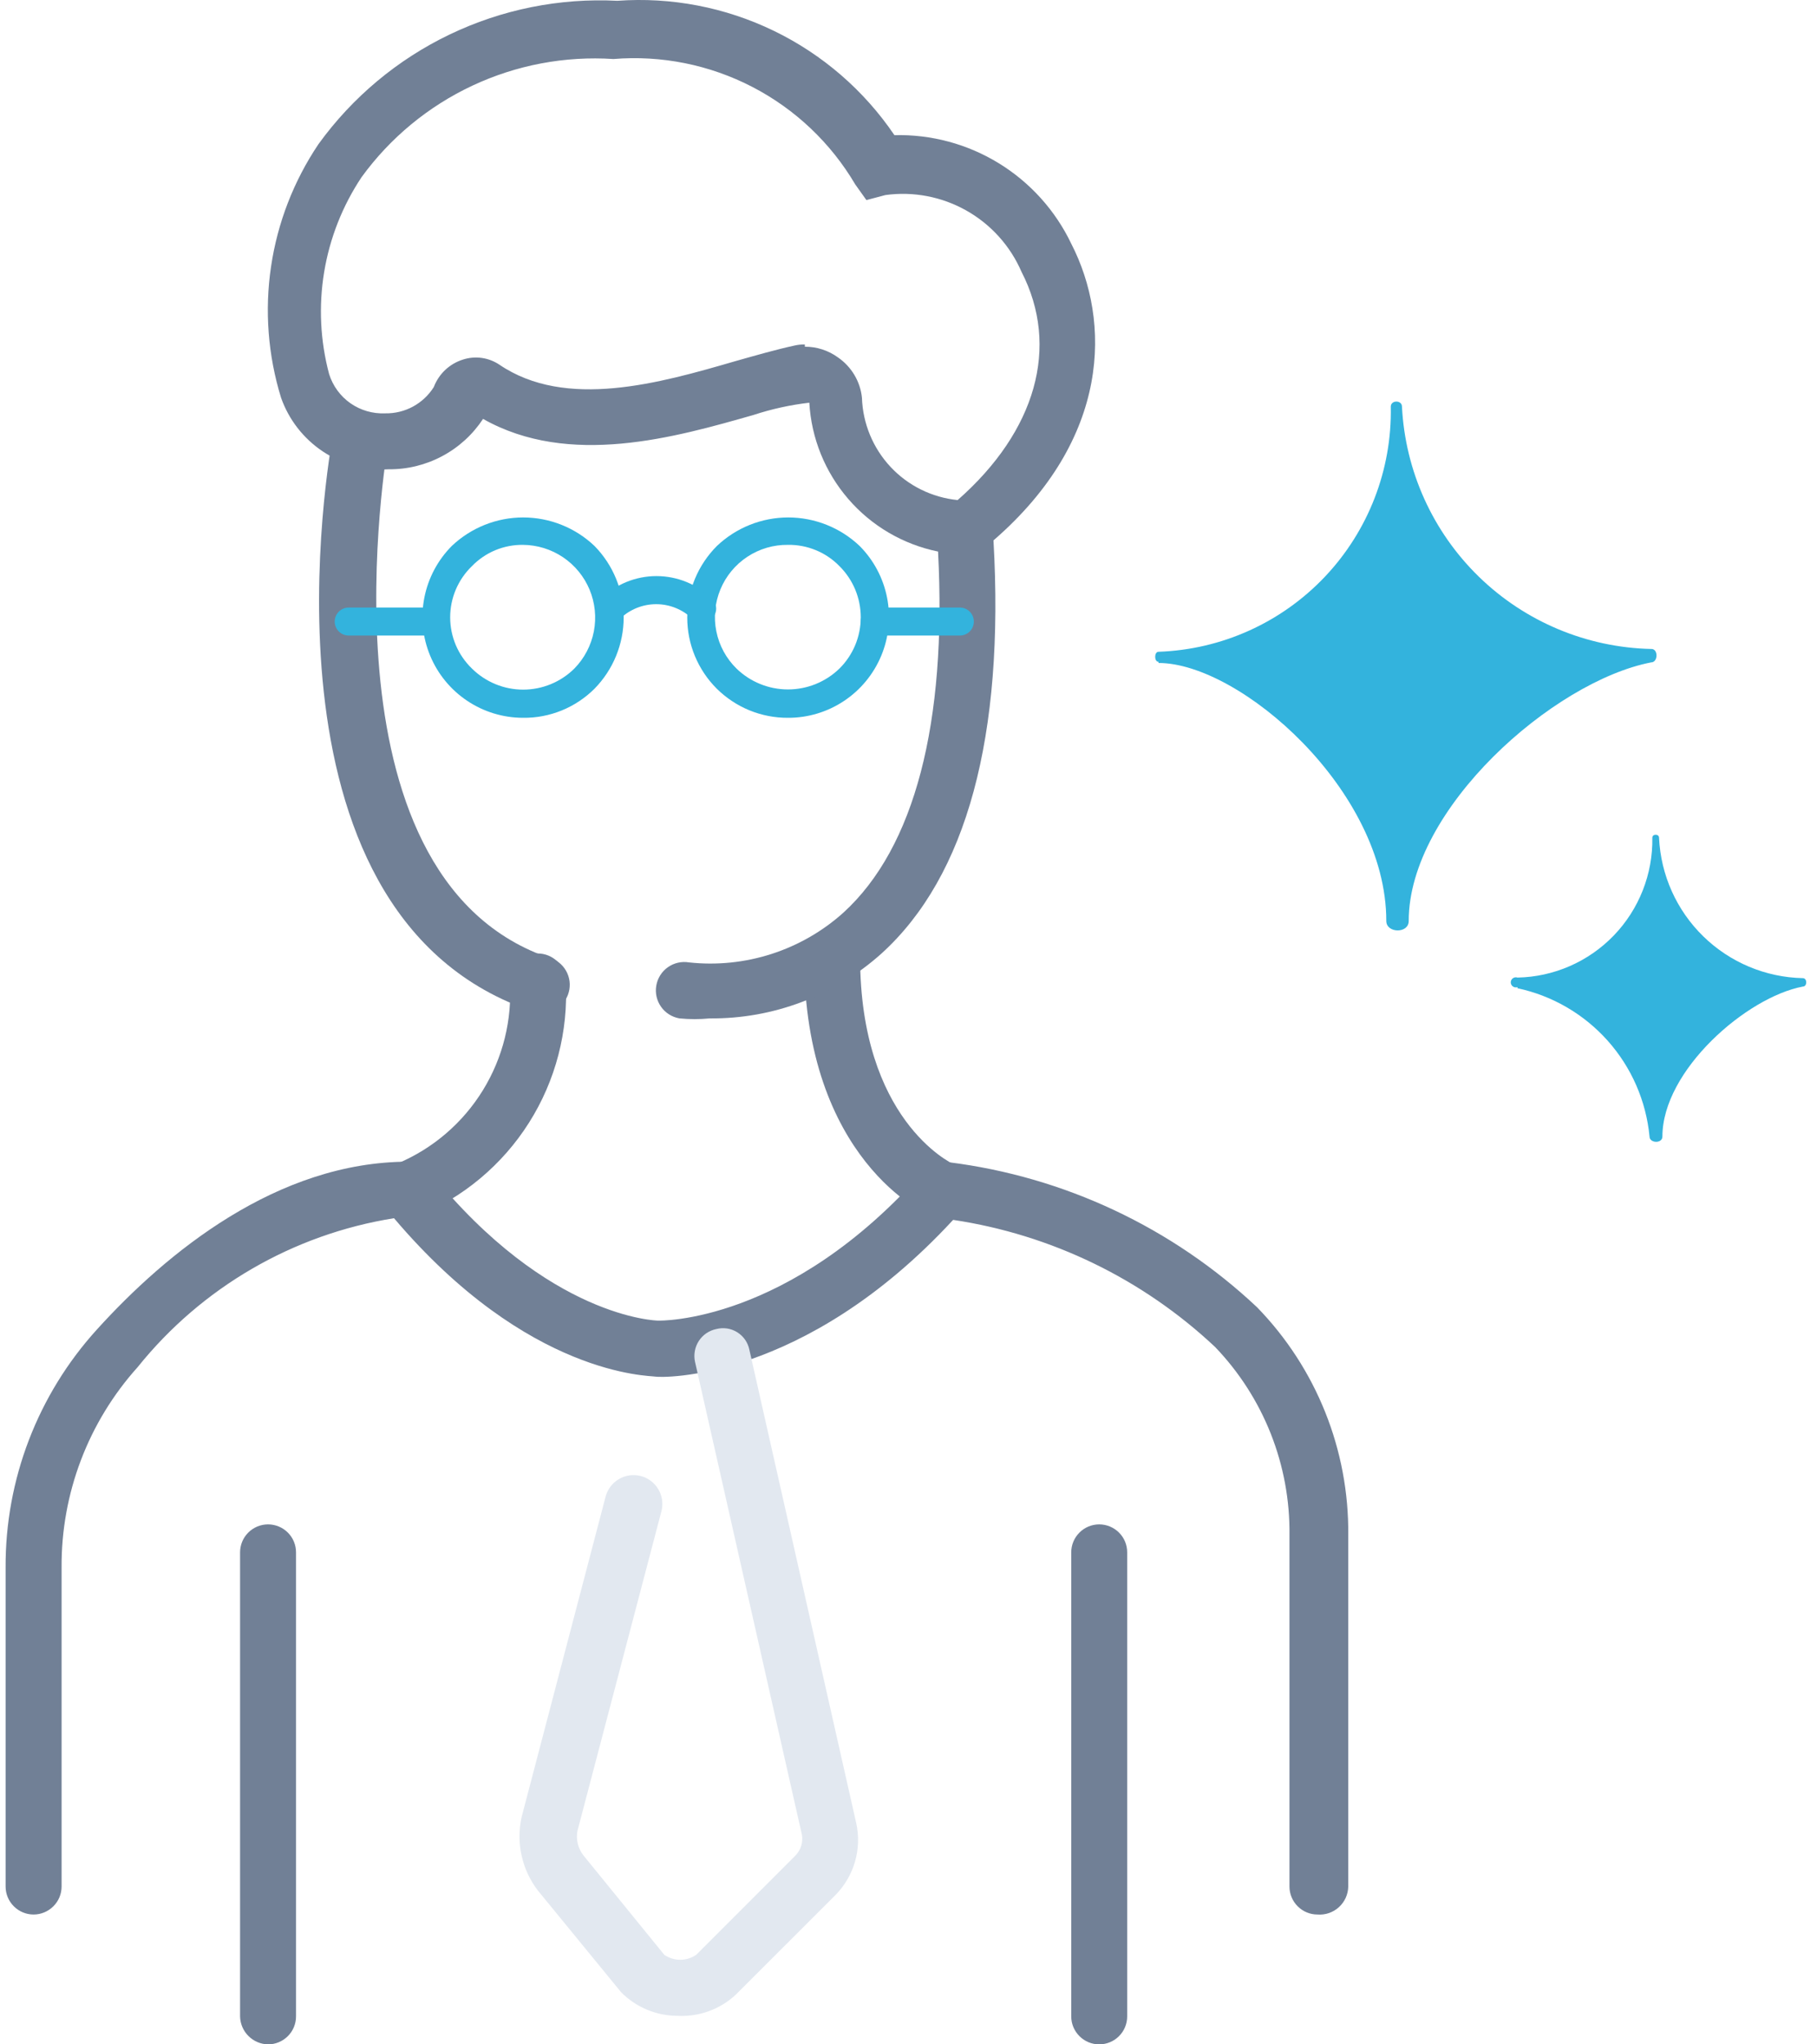 <svg width="48" height="54" viewBox="0 0 48 54" fill="none" xmlns="http://www.w3.org/2000/svg">
<path d="M34.803 50.57C34.607 50.57 34.419 50.492 34.281 50.353C34.142 50.215 34.064 50.027 34.064 49.831V40.546C34.086 38.696 33.379 36.912 32.098 35.578C30.186 33.782 27.773 32.611 25.179 32.222C21.216 36.51 17.461 36.392 17.313 36.362C17.165 36.332 13.957 36.362 10.409 32.178C7.742 32.603 5.328 34.005 3.637 36.111C2.331 37.563 1.614 39.45 1.627 41.404V49.831C1.627 50.027 1.549 50.215 1.41 50.353C1.271 50.492 1.083 50.57 0.887 50.57C0.691 50.57 0.503 50.492 0.365 50.353C0.226 50.215 0.148 50.027 0.148 49.831V41.404C0.137 39.081 0.997 36.84 2.558 35.12C4.391 33.095 7.319 30.685 10.793 30.685H11.148L11.37 30.966C14.489 34.824 17.357 34.883 17.387 34.883C17.417 34.883 20.832 34.972 24.395 30.936L24.661 30.625L25.06 30.699C28.113 31.081 30.965 32.421 33.207 34.529C34.773 36.138 35.639 38.301 35.617 40.546V49.831C35.615 49.934 35.592 50.035 35.55 50.129C35.507 50.223 35.446 50.307 35.37 50.376C35.294 50.446 35.204 50.498 35.107 50.532C35.009 50.565 34.906 50.578 34.803 50.57Z" fill="#718096"/>
<path d="M7.081 54C6.886 53.996 6.7 53.917 6.563 53.779C6.425 53.642 6.346 53.456 6.342 53.261V41.004C6.342 40.808 6.42 40.62 6.558 40.482C6.697 40.343 6.885 40.265 7.081 40.265C7.277 40.265 7.465 40.343 7.604 40.482C7.743 40.62 7.82 40.808 7.82 41.004V53.261C7.82 53.457 7.743 53.645 7.604 53.783C7.465 53.922 7.277 54 7.081 54Z" fill="#718096"/>
<path d="M29.038 54C28.842 54 28.654 53.922 28.516 53.783C28.377 53.645 28.299 53.457 28.299 53.261V41.004C28.299 40.808 28.377 40.62 28.516 40.482C28.654 40.343 28.842 40.265 29.038 40.265C29.234 40.265 29.422 40.343 29.561 40.482C29.7 40.62 29.777 40.808 29.777 41.004V53.261C29.777 53.457 29.7 53.645 29.561 53.783C29.422 53.922 29.234 54 29.038 54Z" fill="#718096"/>
<path d="M24.599 32.104C24.466 32.104 21.243 30.625 21.243 25.273H22.721C22.721 29.561 25.102 30.714 25.205 30.759L24.599 32.104Z" fill="#718096"/>
<path d="M10.747 32.163C10.595 32.163 10.446 32.116 10.322 32.029C10.198 31.942 10.103 31.818 10.052 31.675C10.019 31.583 10.005 31.485 10.011 31.388C10.016 31.29 10.041 31.194 10.083 31.106C10.126 31.018 10.186 30.94 10.259 30.875C10.332 30.81 10.418 30.761 10.51 30.729C11.441 30.335 12.226 29.66 12.756 28.799C13.286 27.938 13.535 26.933 13.467 25.924C13.467 25.728 13.545 25.54 13.684 25.401C13.822 25.263 14.01 25.185 14.206 25.185C14.402 25.185 14.59 25.263 14.729 25.401C14.867 25.54 14.945 25.728 14.945 25.924C15.018 27.24 14.678 28.545 13.973 29.658C13.268 30.771 12.233 31.637 11.013 32.133C10.927 32.162 10.836 32.172 10.747 32.163Z" fill="#718096"/>
<path d="M18.749 26.9C18.483 26.926 18.216 26.926 17.95 26.9C17.754 26.866 17.579 26.757 17.464 26.594C17.349 26.432 17.303 26.231 17.337 26.035C17.37 25.839 17.48 25.664 17.642 25.549C17.804 25.434 18.006 25.388 18.202 25.421C18.936 25.501 19.679 25.424 20.382 25.198C21.085 24.971 21.733 24.599 22.282 24.105C24.16 22.39 25.017 19.108 24.781 14.569C23.859 14.381 23.026 13.894 22.411 13.182C21.796 12.471 21.433 11.576 21.38 10.637C20.878 10.695 20.383 10.804 19.902 10.962C17.832 11.553 15.038 12.352 12.761 11.065C12.489 11.478 12.118 11.817 11.681 12.049C11.245 12.282 10.757 12.401 10.262 12.396C9.648 12.431 9.039 12.265 8.527 11.924C8.015 11.582 7.628 11.084 7.424 10.504C7.079 9.384 6.988 8.201 7.16 7.043C7.331 5.884 7.76 4.778 8.414 3.806C9.31 2.567 10.502 1.571 11.881 0.91C13.26 0.249 14.782 -0.057 16.309 0.021C17.733 -0.082 19.159 0.192 20.444 0.815C21.729 1.438 22.827 2.388 23.628 3.57C24.6 3.546 25.559 3.804 26.387 4.313C27.216 4.822 27.881 5.56 28.3 6.438C29.349 8.478 29.349 11.583 26.245 14.274C26.54 19.448 25.535 23.145 23.288 25.185C22.042 26.304 20.423 26.916 18.749 26.9ZM21.262 9.158C21.575 9.157 21.881 9.255 22.134 9.439C22.311 9.56 22.459 9.718 22.569 9.901C22.679 10.085 22.748 10.291 22.77 10.504C22.792 11.184 23.06 11.834 23.525 12.332C23.99 12.83 24.62 13.141 25.298 13.209C27.368 11.391 28.004 9.158 26.984 7.177C26.688 6.494 26.176 5.926 25.528 5.561C24.879 5.195 24.129 5.051 23.391 5.152L22.888 5.285L22.593 4.871C21.947 3.774 21.005 2.882 19.875 2.296C18.746 1.711 17.474 1.455 16.206 1.559C14.924 1.475 13.641 1.717 12.478 2.263C11.315 2.808 10.308 3.639 9.553 4.678C9.048 5.435 8.711 6.291 8.563 7.188C8.415 8.085 8.46 9.004 8.695 9.883C8.793 10.194 8.991 10.465 9.258 10.652C9.526 10.839 9.848 10.932 10.174 10.918C10.43 10.923 10.683 10.862 10.909 10.74C11.134 10.618 11.324 10.44 11.46 10.223C11.525 10.052 11.628 9.898 11.761 9.772C11.894 9.647 12.054 9.553 12.229 9.498C12.389 9.446 12.558 9.431 12.725 9.454C12.891 9.477 13.05 9.538 13.19 9.631C14.949 10.829 17.433 10.119 19.414 9.543C19.991 9.38 20.508 9.232 20.981 9.129C21.073 9.107 21.168 9.097 21.262 9.099V9.158Z" fill="#718096"/>
<path d="M14.176 26.663C14.093 26.677 14.008 26.677 13.925 26.663C6.532 24.017 8.705 12.012 8.794 11.494C8.83 11.302 8.94 11.133 9.101 11.022C9.262 10.911 9.46 10.868 9.652 10.903C9.844 10.939 10.013 11.049 10.124 11.21C10.235 11.37 10.278 11.568 10.243 11.76C10.243 11.879 8.262 23.056 14.427 25.273C14.524 25.29 14.617 25.326 14.7 25.378C14.784 25.43 14.856 25.499 14.913 25.579C14.97 25.659 15.011 25.75 15.033 25.846C15.055 25.942 15.057 26.041 15.041 26.138C15.024 26.235 14.989 26.328 14.936 26.412C14.884 26.495 14.816 26.567 14.735 26.624C14.655 26.681 14.564 26.722 14.468 26.744C14.372 26.766 14.273 26.768 14.176 26.752V26.663Z" fill="#718096"/>
<path d="M17.889 53.246C17.333 53.243 16.802 53.02 16.41 52.625L14.207 49.934C13.999 49.662 13.853 49.348 13.779 49.013C13.705 48.679 13.705 48.332 13.779 47.998L15.996 39.541C16.046 39.345 16.17 39.176 16.344 39.072C16.517 38.968 16.724 38.937 16.921 38.986C17.117 39.035 17.285 39.16 17.389 39.334C17.493 39.507 17.524 39.714 17.475 39.91L15.257 48.352C15.233 48.468 15.236 48.588 15.264 48.703C15.292 48.818 15.345 48.926 15.42 49.018L17.549 51.635C17.673 51.72 17.82 51.766 17.97 51.766C18.121 51.766 18.268 51.72 18.392 51.635L21.023 49.003C21.089 48.932 21.138 48.848 21.166 48.755C21.194 48.663 21.201 48.566 21.186 48.471L18.362 35.978C18.34 35.883 18.338 35.786 18.355 35.691C18.371 35.595 18.407 35.504 18.459 35.423C18.511 35.342 18.579 35.272 18.659 35.217C18.739 35.163 18.829 35.125 18.924 35.105C19.017 35.081 19.114 35.077 19.21 35.091C19.305 35.106 19.396 35.14 19.477 35.191C19.559 35.243 19.63 35.31 19.684 35.389C19.739 35.468 19.777 35.558 19.796 35.652L22.62 48.16C22.693 48.496 22.682 48.845 22.586 49.176C22.491 49.506 22.314 49.807 22.073 50.053L19.441 52.684C19.234 52.878 18.989 53.028 18.723 53.124C18.456 53.221 18.172 53.262 17.889 53.246Z" fill="#E2E8F0"/>
<path d="M13.813 18.96C13.288 18.959 12.775 18.802 12.339 18.509C11.903 18.217 11.563 17.802 11.362 17.316C11.161 16.831 11.109 16.297 11.211 15.782C11.313 15.267 11.565 14.794 11.935 14.421C12.444 13.938 13.119 13.668 13.82 13.668C14.522 13.668 15.197 13.938 15.705 14.421C16.199 14.925 16.476 15.601 16.476 16.306C16.476 17.012 16.199 17.688 15.705 18.192C15.457 18.439 15.162 18.635 14.837 18.767C14.512 18.899 14.164 18.965 13.813 18.96ZM13.813 14.392C13.562 14.389 13.314 14.438 13.082 14.534C12.851 14.631 12.642 14.774 12.467 14.954C12.286 15.129 12.141 15.339 12.042 15.571C11.943 15.804 11.892 16.054 11.892 16.306C11.892 16.559 11.943 16.809 12.042 17.042C12.141 17.274 12.286 17.484 12.467 17.659C12.828 18.016 13.314 18.216 13.82 18.216C14.327 18.216 14.813 18.016 15.173 17.659C15.437 17.39 15.616 17.048 15.688 16.678C15.759 16.307 15.72 15.924 15.575 15.575C15.43 15.227 15.185 14.929 14.872 14.718C14.559 14.508 14.19 14.394 13.813 14.392Z" fill="#33B3DD"/>
<path d="M20.816 18.96C20.467 18.962 20.122 18.895 19.799 18.763C19.476 18.631 19.183 18.436 18.935 18.191C18.688 17.945 18.492 17.652 18.358 17.33C18.224 17.008 18.155 16.663 18.155 16.314C18.155 15.963 18.224 15.614 18.358 15.29C18.493 14.965 18.69 14.67 18.939 14.421C19.447 13.938 20.122 13.668 20.823 13.668C21.525 13.668 22.2 13.938 22.709 14.421C23.08 14.794 23.332 15.269 23.434 15.786C23.535 16.302 23.482 16.837 23.279 17.323C23.076 17.809 22.734 18.224 22.296 18.515C21.858 18.807 21.343 18.962 20.816 18.96ZM20.816 14.392C20.436 14.387 20.062 14.496 19.744 14.706C19.426 14.915 19.178 15.215 19.032 15.566C18.886 15.917 18.848 16.305 18.924 16.678C18.999 17.051 19.184 17.392 19.456 17.659C19.82 18.013 20.308 18.211 20.816 18.211C21.324 18.211 21.812 18.013 22.176 17.659C22.355 17.482 22.496 17.271 22.593 17.039C22.689 16.807 22.739 16.558 22.739 16.306C22.739 16.055 22.689 15.806 22.593 15.574C22.496 15.342 22.355 15.131 22.176 14.954C22 14.773 21.788 14.629 21.554 14.533C21.32 14.436 21.069 14.388 20.816 14.392Z" fill="#33B3DD"/>
<path d="M18.54 16.447C18.493 16.449 18.446 16.441 18.403 16.423C18.359 16.405 18.32 16.378 18.288 16.343C18.032 16.097 17.69 15.959 17.335 15.959C16.979 15.959 16.637 16.097 16.381 16.343C16.348 16.379 16.308 16.407 16.263 16.426C16.219 16.445 16.171 16.456 16.122 16.456C16.074 16.456 16.026 16.445 15.981 16.426C15.937 16.407 15.897 16.379 15.864 16.343C15.796 16.274 15.758 16.181 15.758 16.085C15.758 15.988 15.796 15.895 15.864 15.826C16.257 15.436 16.788 15.217 17.342 15.217C17.896 15.217 18.427 15.436 18.82 15.826C18.869 15.878 18.901 15.944 18.914 16.014C18.926 16.085 18.917 16.157 18.889 16.223C18.861 16.289 18.814 16.345 18.755 16.385C18.695 16.424 18.626 16.446 18.554 16.447H18.54Z" fill="#33B3DD"/>
<path d="M25.357 16.787H23.11C23.012 16.787 22.918 16.748 22.848 16.679C22.779 16.61 22.74 16.516 22.74 16.418C22.74 16.32 22.779 16.226 22.848 16.156C22.918 16.087 23.012 16.048 23.11 16.048H25.357C25.455 16.048 25.549 16.087 25.618 16.156C25.688 16.226 25.726 16.32 25.726 16.418C25.726 16.516 25.688 16.61 25.618 16.679C25.549 16.748 25.455 16.787 25.357 16.787Z" fill="#33B3DD"/>
<path d="M11.384 16.787H9.211C9.113 16.787 9.019 16.748 8.95 16.679C8.881 16.61 8.842 16.516 8.842 16.418C8.842 16.32 8.881 16.226 8.95 16.156C9.019 16.087 9.113 16.048 9.211 16.048H11.384C11.482 16.048 11.577 16.087 11.646 16.156C11.715 16.226 11.754 16.32 11.754 16.418C11.754 16.516 11.715 16.61 11.646 16.679C11.577 16.748 11.482 16.787 11.384 16.787Z" fill="#33B3DD"/>
<path d="M40.087 26.103C41.009 26.3 41.845 26.787 42.472 27.491C43.1 28.196 43.486 29.082 43.576 30.021C43.576 30.199 43.916 30.213 43.916 30.021C43.916 28.277 46.133 26.34 47.627 26.059C47.745 26.059 47.745 25.837 47.627 25.837C46.641 25.816 45.7 25.421 44.995 24.732C44.289 24.043 43.872 23.111 43.827 22.126C43.827 22.023 43.65 22.023 43.65 22.126C43.666 23.088 43.299 24.018 42.632 24.71C41.964 25.403 41.049 25.803 40.087 25.822C40.066 25.815 40.045 25.813 40.024 25.816C40.003 25.819 39.983 25.827 39.966 25.84C39.948 25.852 39.934 25.868 39.925 25.887C39.915 25.906 39.91 25.927 39.91 25.948C39.91 25.969 39.915 25.99 39.925 26.009C39.934 26.028 39.948 26.044 39.966 26.056C39.983 26.069 40.003 26.077 40.024 26.08C40.045 26.083 40.066 26.081 40.087 26.074" fill="#33B3DD"/>
<path d="M30.605 17.512C32.749 17.512 36.622 20.868 36.622 24.327C36.622 24.652 37.214 24.667 37.214 24.327C37.214 21.37 41.028 17.999 43.616 17.497C43.808 17.497 43.808 17.127 43.616 17.142C41.913 17.103 40.288 16.421 39.068 15.234C37.848 14.046 37.122 12.441 37.036 10.74C37.036 10.563 36.741 10.563 36.741 10.74C36.773 12.409 36.147 14.023 34.999 15.235C33.851 16.446 32.273 17.158 30.605 17.216C30.487 17.216 30.487 17.482 30.605 17.482" fill="#33B3DD"/>
</svg>
